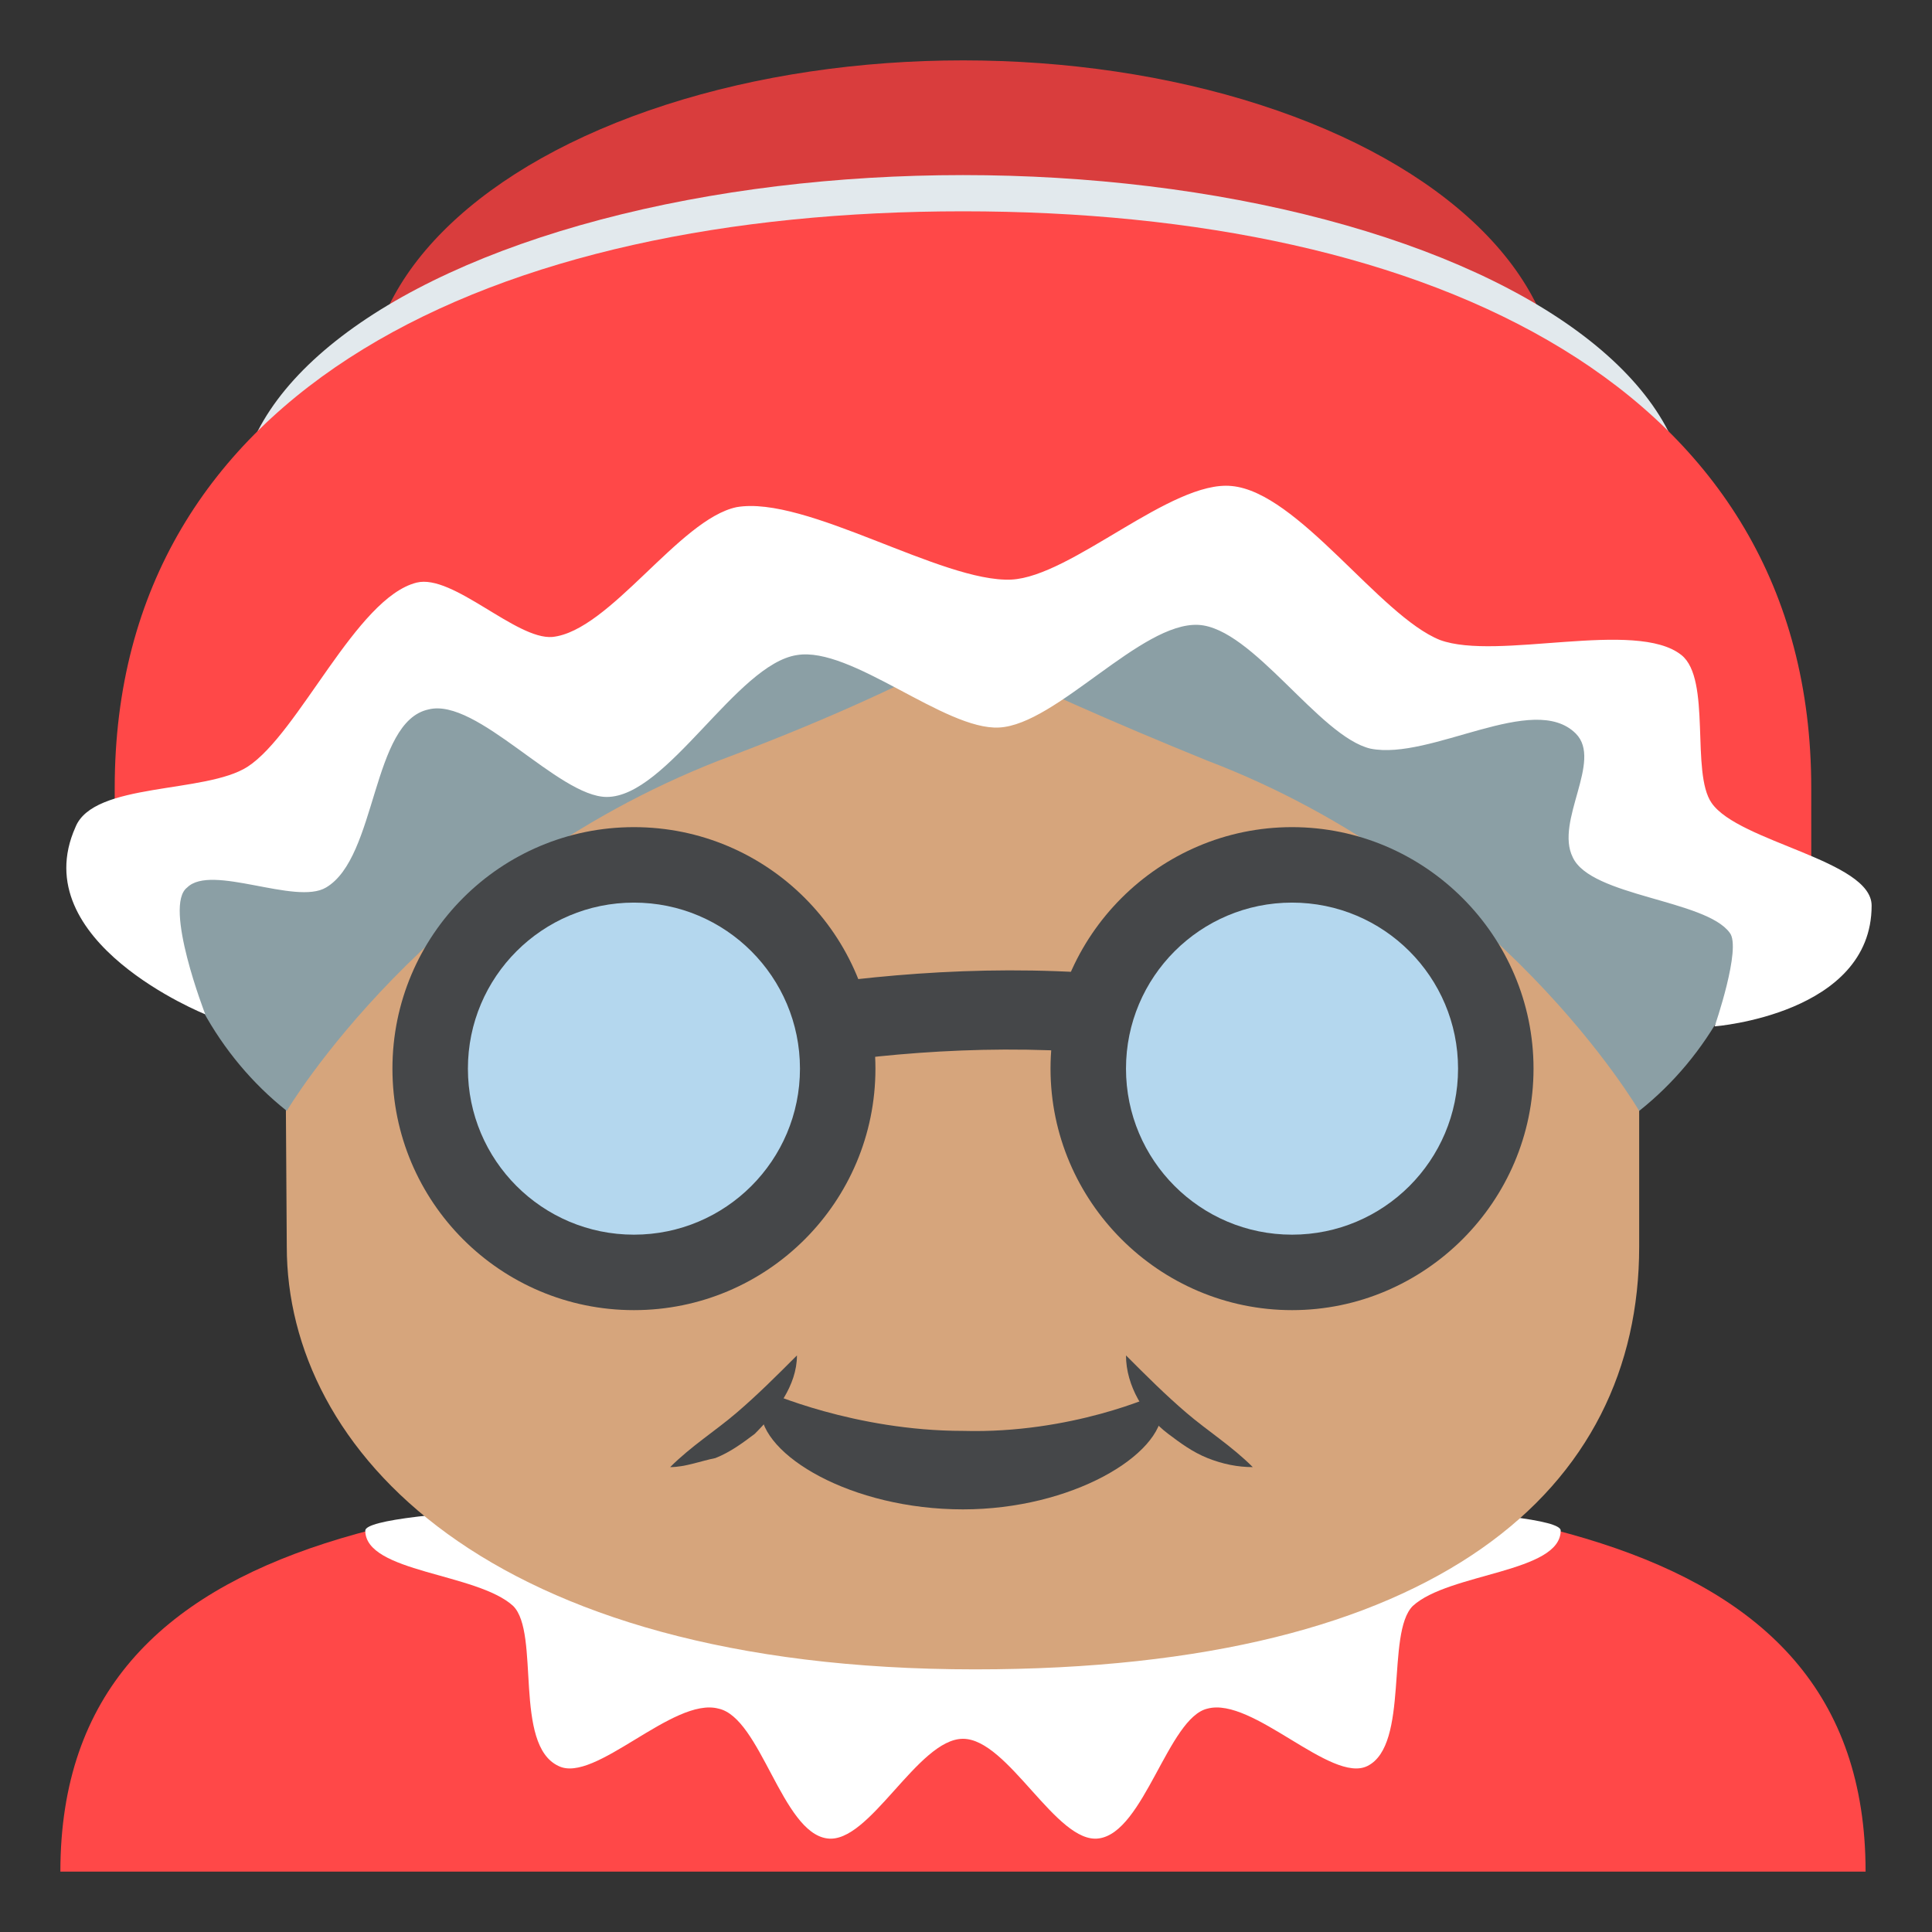 <svg xmlns="http://www.w3.org/2000/svg" viewBox="0 0 64 64"><rect x="0" y="0" width="64" height="64" fill="#333333" stroke="none"/><ellipse cx="31.9" cy="13" rx="19.7" ry="11" fill="#d93d3d"/><ellipse cx="31.9" cy="16.8" rx="24" ry="11" fill="#e2e9ed"/><path d="M61.8,62H2c0-11.8,13.4-12.9,29.9-12.9C48.4,49.1,61.8,50.2,61.8,62z" fill="#ff4848"/><path d="m51.7 50.7c0 1.4-3.7 1.4-4.9 2.5-.9.9-.1 4.6-1.5 5.3-1.2.6-3.8-2.3-5.3-1.9-1.3.3-2.1 4.1-3.6 4.3-1.4.2-3-3.3-4.5-3.3-1.5 0-3.1 3.5-4.5 3.3-1.5-.2-2.2-4-3.6-4.3-1.5-.4-4.1 2.5-5.3 1.9-1.5-.7-.6-4.4-1.5-5.3-1.2-1.1-4.9-1.1-4.9-2.5.1-1.4 39.6-1.4 39.6 0" fill="#fff"/><path d="m54.3 25.9c-13.8-13.9-31.1-13.9-44.9 0l.1 15.4c0 6.7 6.6 14 22.8 14 15.4 0 22-6 22-14v-15.4" fill="#d6a57c"/><path d="m38.3 46.2c.1.1.2.3.2.5 0 1.5-3 3.3-6.6 3.3-3.7 0-6.7-1.8-6.7-3.3 0-.2.1-.4.2-.6 0 0 2.9 1.3 6.5 1.3 3.6.1 6.4-1.2 6.4-1.2" fill="#454749"/><path d="m31.9 8.3c-26.9 0-31.6 21.2-22.4 28.5 0 0 4.6-7.8 14.3-11.6 3.2-1.2 5.9-2.4 8.1-3.6 2.2 1.1 4.9 2.3 8.1 3.6 9.7 3.7 14.3 11.6 14.3 11.6 9.2-7.3 4.5-28.5-22.4-28.5" fill="#8b9fa5"/><g fill="#454749"><path d="m41.5 48.6c-.5 0-1-.1-1.5-.3-.5-.2-.9-.5-1.3-.8-.8-.6-1.4-1.6-1.4-2.6.7.7 1.3 1.3 2 1.9.7.6 1.5 1.1 2.2 1.8"/><path d="m22.2 48.6c.7-.7 1.5-1.2 2.2-1.8.7-.6 1.3-1.2 2-1.9 0 1-.7 1.9-1.4 2.6-.4.3-.8.6-1.3.8-.5.1-1 .3-1.5.3"/><path d="m19.3 36.7l-.3-2.7c.7-.1 1.7-.3 2.8-.5 5.2-1 13.9-2.7 23.4.5l-.9 2.5c-8.8-3-17.1-1.4-22-.4-1.2.3-2.2.5-3 .6"/><ellipse cx="21" cy="35.4" rx="8" ry="8"/></g><ellipse cx="21" cy="35.4" rx="5.5" ry="5.5" fill="#b4d7ee"/><path d="m50.8 35.4c0 4.4-3.6 8-8 8-4.4 0-8-3.6-8-8s3.6-8 8-8c4.4 0 8 3.6 8 8" fill="#454749"/><ellipse cx="42.8" cy="35.4" rx="5.5" ry="5.5" fill="#b4d7ee"/><path d="m60 26.1c0 13.3.7-6.8-28.1-6.8-28.8 0-28.1 20.1-28.1 6.8 0-13.3 12.6-19.1 28.1-19.1 15.5 0 28.1 5.8 28.1 19.1" fill="#ff4848"/><path d="m6.8 33.6c0 0-6-2.4-4.3-6.2.6-1.5 4.3-1.1 5.7-2 1.7-1.1 3.6-5.6 5.6-6.1 1.2-.3 3.3 1.9 4.5 1.8 1.9-.2 4.2-3.9 6.1-4.3 2.3-.4 6.8 2.5 9.1 2.4 2-.1 5.3-3.3 7.3-3.1 2.2.2 4.9 4.3 6.9 5.1 1.9.7 6.5-.7 8 .5 1 .8.3 3.9 1 4.9.9 1.3 5.3 1.9 5.3 3.4 0 3.6-5.2 4-5.2 4s.9-2.6.5-3.1c-.8-1.1-4.6-1.2-5.2-2.5-.6-1.2 1-3.2.1-4.1-1.4-1.4-4.8.9-6.8.5-1.7-.4-3.9-4-5.7-4.1-1.9-.1-4.7 3.3-6.6 3.4-1.8.1-4.9-2.7-6.7-2.4-2 .3-4.3 4.7-6.3 4.7-1.6 0-4.3-3.3-5.9-2.9-1.9.4-1.7 4.9-3.4 5.9-1 .6-3.8-.8-4.6 0-.8.6.6 4.2.6 4.2" fill="#fff"/></svg>